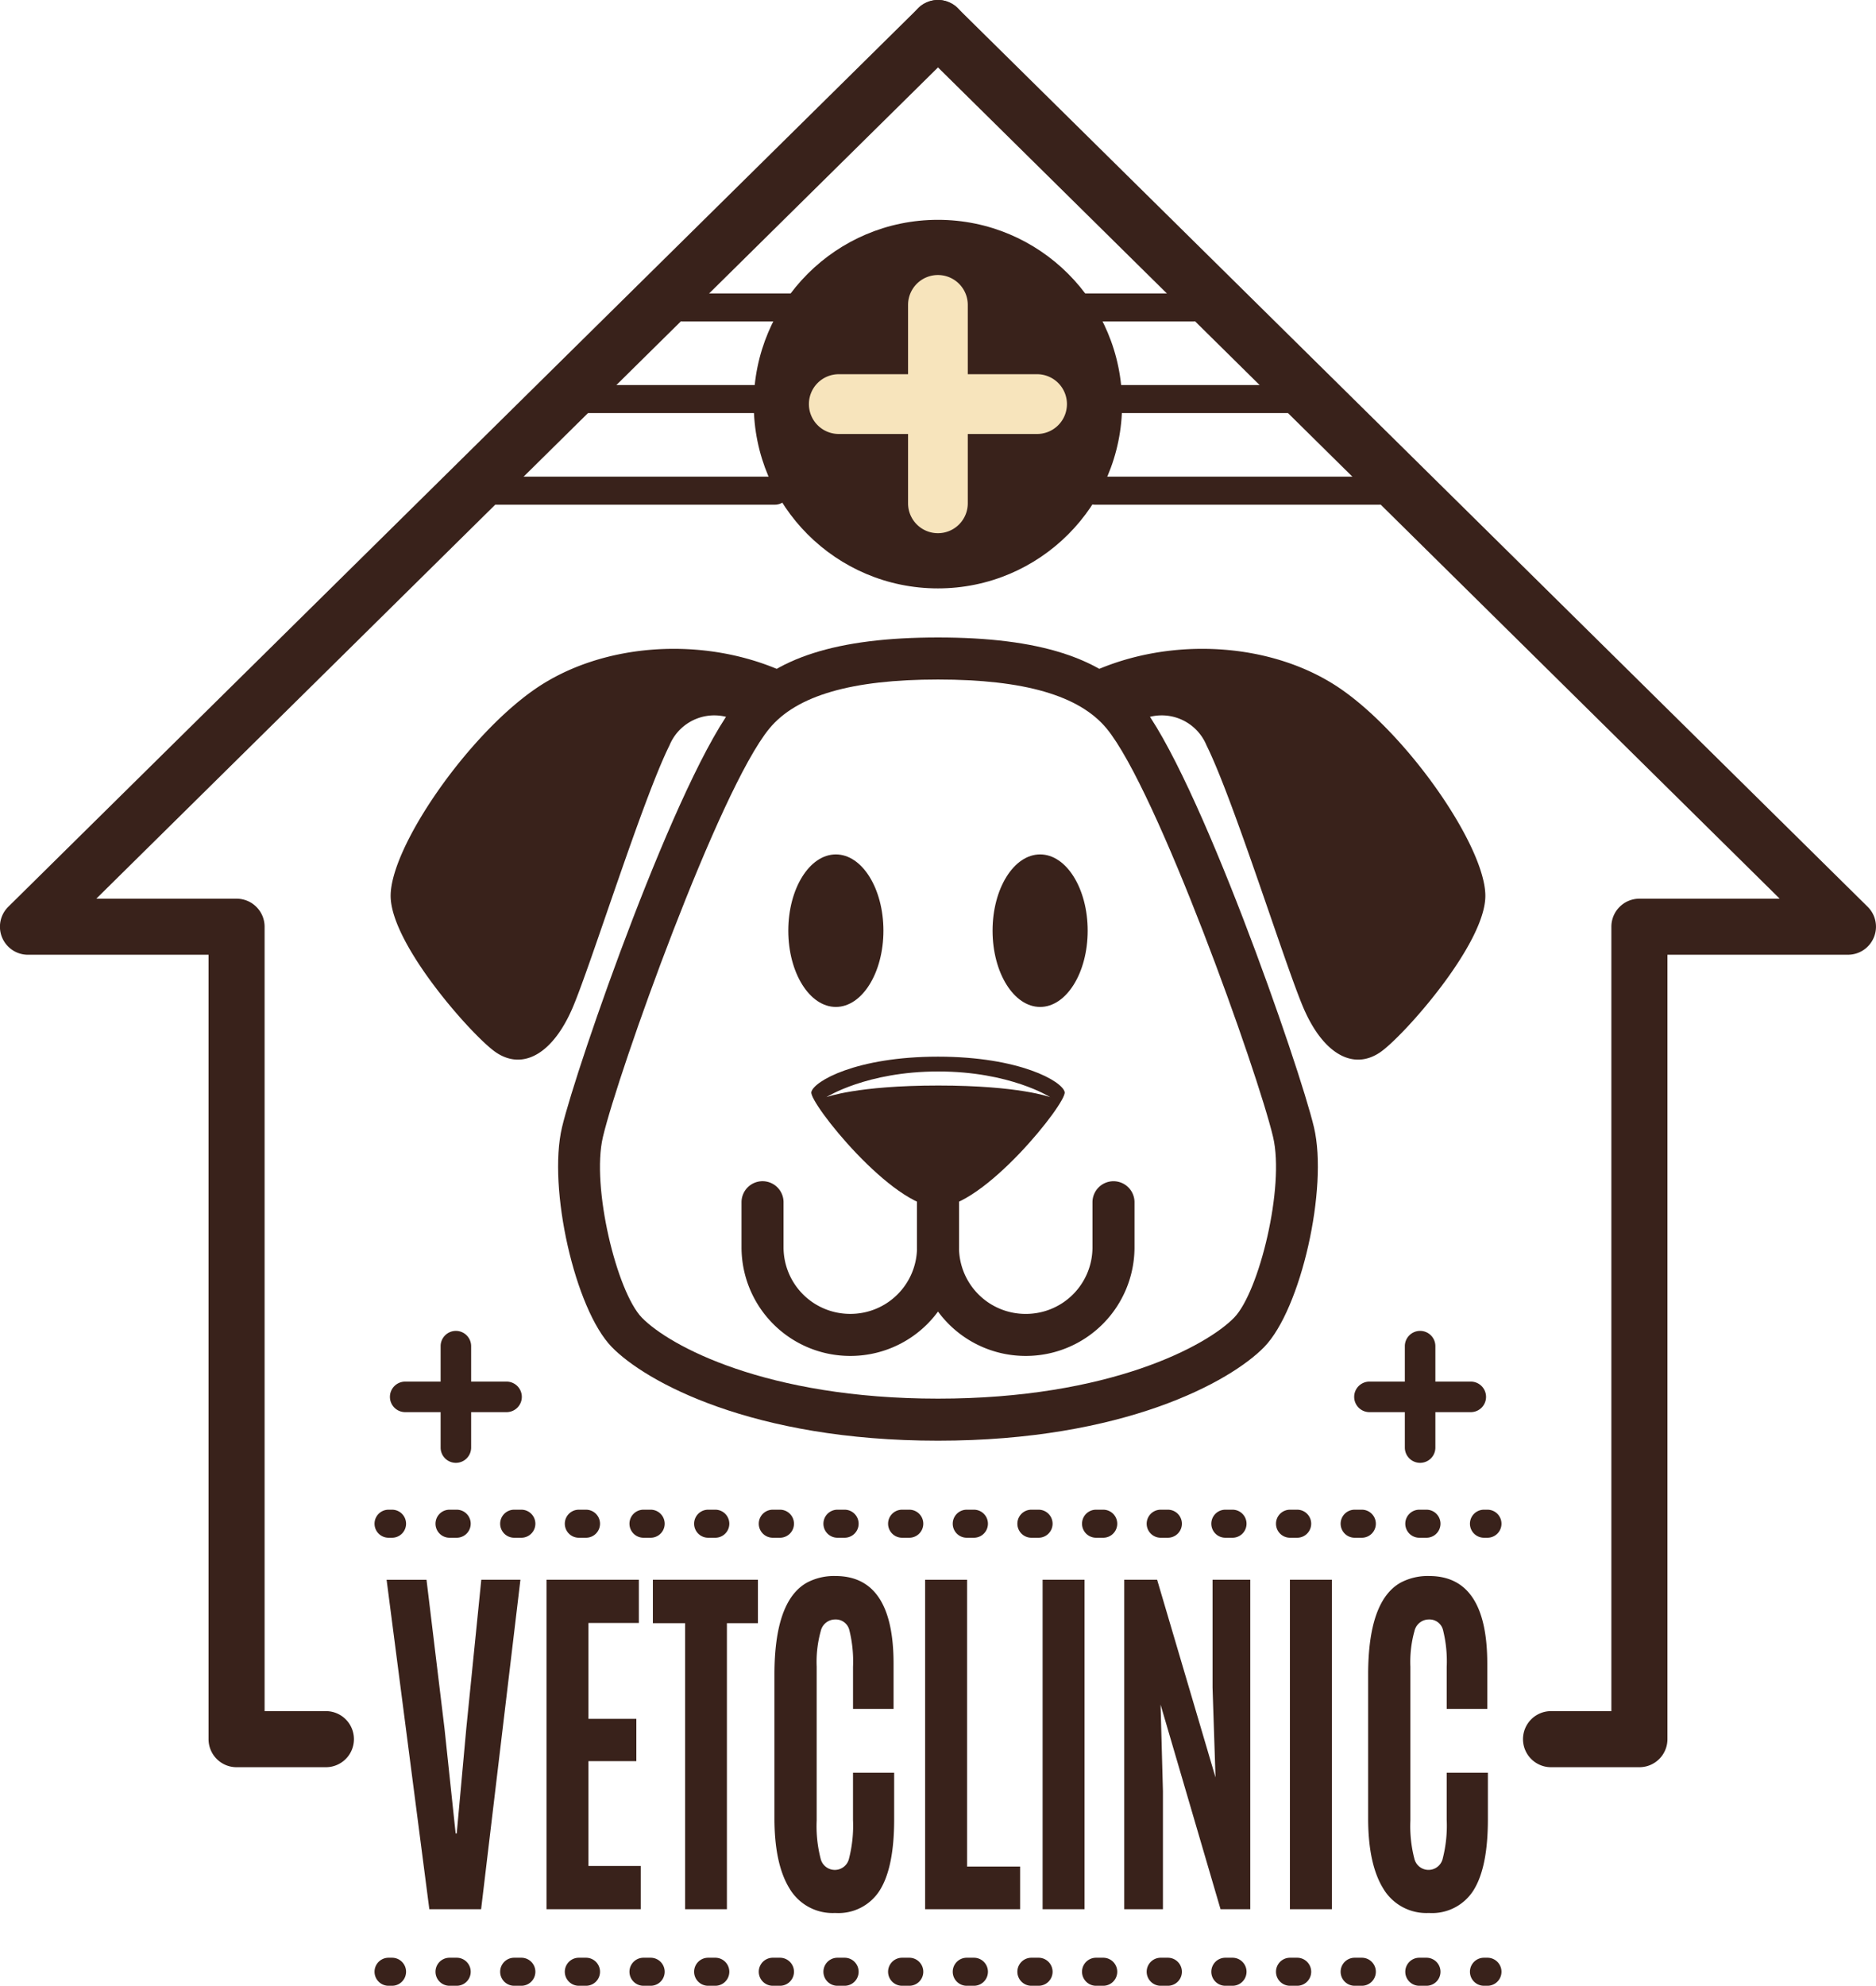 <svg xmlns="http://www.w3.org/2000/svg" width="252.988" height="267.631" viewBox="0 0 252.988 267.631">
  <g id="Grupo_13675" data-name="Grupo 13675" transform="translate(-4056.424 139.33)">
    <g id="Grupo_13638" data-name="Grupo 13638" transform="translate(4109.104 -53.414)">
      <g id="Grupo_13629" data-name="Grupo 13629" transform="translate(47.318 67.414)">
        <g id="Grupo_13627" data-name="Grupo 13627" transform="translate(0 0)">
          <path id="Trazado_20723" data-name="Trazado 20723" d="M4140.344-3.724a14.646,14.646,0,0,1-14.664-14.595v-6.119a2.835,2.835,0,0,1,2.834-2.834,2.833,2.833,0,0,1,2.833,2.834v6.119a8.972,8.972,0,0,0,9,8.928,8.971,8.971,0,0,0,9-8.928V-30.3a2.834,2.834,0,0,1,2.834-2.834,2.835,2.835,0,0,1,2.835,2.834v11.984A14.646,14.646,0,0,1,4140.344-3.724Z" transform="translate(-4125.68 33.138)" fill="#39221b"/>
        </g>
        <g id="Grupo_13628" data-name="Grupo 13628" transform="translate(23.659 0)">
          <path id="Trazado_20724" data-name="Trazado 20724" d="M4156.732-3.724a14.647,14.647,0,0,1-14.666-14.595V-30.3a2.834,2.834,0,0,1,2.834-2.834,2.835,2.835,0,0,1,2.835,2.834v11.984a8.972,8.972,0,0,0,9,8.928,8.971,8.971,0,0,0,9-8.928v-6.119a2.835,2.835,0,0,1,2.834-2.834,2.834,2.834,0,0,1,2.834,2.834v6.119A14.647,14.647,0,0,1,4156.732-3.724Z" transform="translate(-4142.066 33.138)" fill="#39221b"/>
        </g>
      </g>
      <g id="Grupo_13630" data-name="Grupo 13630" transform="translate(22.585)">
        <path id="Trazado_20725" data-name="Trazado 20725" d="M4159.777,28.425c-25.034,0-39.434-7.941-44-12.634-4.947-5.087-8.646-21.412-6.7-29.606,1.932-8.161,15.688-47.771,23.595-57.352,4.876-5.908,13.49-8.661,27.105-8.661s22.232,2.752,27.11,8.659c7.9,9.582,21.662,49.192,23.594,57.353,1.939,8.194-1.757,24.519-6.7,29.606C4199.214,20.483,4184.812,28.425,4159.777,28.425Zm0-102.585c-11.631,0-19.07,2.159-22.734,6.6-6.812,8.253-20.381,46.307-22.45,55.05-1.593,6.727,1.884,20.887,5.251,24.35,3.672,3.776,16.743,10.917,39.934,10.917s36.266-7.142,39.938-10.917c3.367-3.462,6.845-17.623,5.25-24.35-2.067-8.743-15.639-46.8-22.45-55.05C4178.849-72,4171.411-74.16,4159.777-74.16Z" transform="translate(-4108.551 79.827)" fill="#39221b"/>
      </g>
      <g id="Grupo_13631" data-name="Grupo 13631" transform="translate(56.727 56.495)">
        <path id="Trazado_20726" data-name="Trazado 20726" d="M4149.283-40.7c-10.991,0-16.78,3.314-17.081,4.774S4143.158-20.4,4149.283-20.4s17.382-14.066,17.082-15.526S4160.273-40.7,4149.283-40.7Zm.04,3.89c-10.981,0-15.089,1.567-15.089,1.567s5.41-3.462,15.089-3.462,15.088,3.462,15.088,3.462S4160.3-36.81,4149.322-36.81Z" transform="translate(-4132.196 40.7)" fill="#39221b"/>
      </g>
      <g id="Grupo_13634" data-name="Grupo 13634" transform="translate(53.626 29.24)">
        <g id="Grupo_13632" data-name="Grupo 13632">
          <path id="Trazado_20727" data-name="Trazado 20727" d="M4142.877-49.3c0,5.676-2.872,10.278-6.414,10.278s-6.414-4.6-6.414-10.278,2.872-10.279,6.414-10.279S4142.877-54.973,4142.877-49.3Z" transform="translate(-4130.049 59.576)" fill="#39221b"/>
        </g>
        <g id="Grupo_13633" data-name="Grupo 13633" transform="translate(27.547)">
          <path id="Trazado_20728" data-name="Trazado 20728" d="M4161.953-49.3c0,5.676-2.87,10.278-6.412,10.278s-6.414-4.6-6.414-10.278,2.871-10.279,6.414-10.279S4161.953-54.973,4161.953-49.3Z" transform="translate(-4149.127 59.576)" fill="#39221b"/>
        </g>
      </g>
      <g id="Grupo_13637" data-name="Grupo 13637" transform="translate(0 1.527)">
        <g id="Grupo_13635" data-name="Grupo 13635">
          <path id="Trazado_20729" data-name="Trazado 20729" d="M4112.271-73.266c-9.166,6.4-19.362,21.243-19.362,27.789s11.147,19.033,14.207,21.1c3.666,2.473,7.675.146,10.311-5.965,2.456-5.7,9.424-28.056,13.085-35.414a6.534,6.534,0,0,1,8.8-3.432l6.76-6.4C4135.3-80.54,4121.437-79.667,4112.271-73.266Z" transform="translate(-4092.909 78.77)" fill="#39221b"/>
        </g>
        <g id="Grupo_13636" data-name="Grupo 13636" transform="translate(94.467)">
          <path id="Trazado_20730" data-name="Trazado 20730" d="M4192.132-73.266c9.165,6.4,19.362,21.243,19.362,27.789s-11.148,19.033-14.206,21.1c-3.666,2.473-7.676.146-10.311-5.965-2.457-5.7-9.426-28.056-13.084-35.414a6.535,6.535,0,0,0-8.8-3.432l-6.761-6.4C4169.1-80.54,4182.967-79.667,4192.132-73.266Z" transform="translate(-4158.334 78.77)" fill="#39221b"/>
        </g>
      </g>
    </g>
    <g id="Grupo_13639" data-name="Grupo 13639" transform="translate(4108.559 73.077)">
      <path id="Trazado_20731" data-name="Trazado 20731" d="M4098.294,52.527l-5.763-44.4h5.382l2.428,20.056,1.5,14.129h.147l1.288-14.129L4105.3,8.126h5.277l-5.3,44.4Z" transform="translate(-4092.531 -7.622)" fill="#39221b"/>
      <path id="Trazado_20732" data-name="Trazado 20732" d="M4107.466,52.527V8.126h12.456v5.829h-6.8V26.871h6.459v5.7h-6.459V46.7h7.051v5.828Z" transform="translate(-4085.902 -7.622)" fill="#39221b"/>
      <path id="Trazado_20733" data-name="Trazado 20733" d="M4121.75,52.527V13.978H4117.4V8.126h14.166v5.852h-4.182V52.527Z" transform="translate(-4081.492 -7.622)" fill="#39221b"/>
      <path id="Trazado_20734" data-name="Trazado 20734" d="M4142.982,50.1a6.59,6.59,0,0,1-6.037,3.091,6.752,6.752,0,0,1-6.153-3.292q-2.036-3.294-2.038-9.473V21.072q0-9.915,4.349-12.387a7.756,7.756,0,0,1,3.884-.908q7.831,0,7.831,11.807v6.1h-5.466V20.011a17.406,17.406,0,0,0-.487-4.906,1.879,1.879,0,0,0-1.9-1.474A2,2,0,0,0,4135,15.194a15.489,15.489,0,0,0-.55,4.792V40.724a17.457,17.457,0,0,0,.528,5.122,1.965,1.965,0,0,0,3.842-.025,17.843,17.843,0,0,0,.529-5.172V34.291h5.55v6.282Q4144.9,47.006,4142.982,50.1Z" transform="translate(-4076.452 -7.777)" fill="#39221b"/>
      <path id="Trazado_20735" data-name="Trazado 20735" d="M4142.826,52.527V8.126h5.659v38.65h7.155v5.751Z" transform="translate(-4070.205 -7.622)" fill="#39221b"/>
      <path id="Trazado_20736" data-name="Trazado 20736" d="M4153.8,52.527V8.126h5.657v44.4Z" transform="translate(-4065.334 -7.622)" fill="#39221b"/>
      <path id="Trazado_20737" data-name="Trazado 20737" d="M4161.425,52.527V8.126h4.434l7.874,26.641-.4-12.11V8.126h5.087v44.4h-4.011l-8.086-27.574.318,11.655V52.527Z" transform="translate(-4061.949 -7.622)" fill="#39221b"/>
      <path id="Trazado_20738" data-name="Trazado 20738" d="M4176.9,52.527V8.126h5.659v44.4Z" transform="translate(-4055.08 -7.622)" fill="#39221b"/>
      <path id="Trazado_20739" data-name="Trazado 20739" d="M4198.434,50.1a6.6,6.6,0,0,1-6.039,3.091,6.756,6.756,0,0,1-6.154-3.292q-2.036-3.294-2.037-9.473V21.072q0-9.915,4.349-12.387a7.762,7.762,0,0,1,3.884-.908q7.833,0,7.832,11.807v6.1H4194.8V20.011a17.359,17.359,0,0,0-.486-4.906,1.879,1.879,0,0,0-1.9-1.474,2,2,0,0,0-1.964,1.564,15.456,15.456,0,0,0-.55,4.792V40.724a17.394,17.394,0,0,0,.53,5.122,1.965,1.965,0,0,0,3.841-.025,17.886,17.886,0,0,0,.528-5.172V34.291h5.552v6.282Q4200.354,47.006,4198.434,50.1Z" transform="translate(-4051.838 -7.777)" fill="#39221b"/>
    </g>
    <g id="Grupo_13644" data-name="Grupo 13644" transform="translate(4056.424 -139.33)">
      <g id="Grupo_13641" data-name="Grupo 13641">
        <g id="Grupo_13640" data-name="Grupo 13640">
          <path id="Trazado_20740" data-name="Trazado 20740" d="M4100.313,98.844h-11.986a3.78,3.78,0,0,1-3.78-3.779V-10.654H4060.2a3.777,3.777,0,0,1-3.5-2.343,3.778,3.778,0,0,1,.841-4.124L4180.263-138.24a3.778,3.778,0,0,1,5.344.035,3.777,3.777,0,0,1-.036,5.342L4069.409-18.21h18.918a3.778,3.778,0,0,1,3.779,3.777V91.286h8.207a3.779,3.779,0,1,1,0,7.557Z" transform="translate(-4056.424 139.33)" fill="#39221b"/>
        </g>
      </g>
      <g id="Grupo_13643" data-name="Grupo 13643" transform="translate(122.714 0.001)">
        <g id="Grupo_13642" data-name="Grupo 13642">
          <path id="Trazado_20741" data-name="Trazado 20741" d="M4239.783,98.843H4227.8a3.779,3.779,0,0,1,0-7.557H4236V-14.433a3.778,3.778,0,0,1,3.779-3.777H4258.7L4142.537-132.863a3.776,3.776,0,0,1-.034-5.342,3.778,3.778,0,0,1,5.342-.035L4270.56-17.122A3.776,3.776,0,0,1,4271.4-13a3.776,3.776,0,0,1-3.494,2.343h-24.345V95.065A3.78,3.78,0,0,1,4239.783,98.843Z" transform="translate(-4141.412 139.329)" fill="#39221b"/>
        </g>
      </g>
    </g>
    <g id="Grupo_13653" data-name="Grupo 13653" transform="translate(4106.932 64.138)">
      <g id="Grupo_13648" data-name="Grupo 13648" transform="translate(0 0)">
        <g id="Grupo_13645" data-name="Grupo 13645" transform="translate(147.721)">
          <path id="Trazado_20742" data-name="Trazado 20742" d="M4196.074,5.365h-.473a1.889,1.889,0,1,1,0-3.779h.473a1.889,1.889,0,0,1,0,3.779Z" transform="translate(-4193.711 -1.586)" fill="#39221b"/>
        </g>
        <g id="Grupo_13646" data-name="Grupo 13646" transform="translate(8.223)">
          <path id="Trazado_20743" data-name="Trazado 20743" d="M4230.736,5.365h-.969a1.889,1.889,0,0,1,0-3.779h.969a1.889,1.889,0,1,1,0,3.779Zm-8.718,0h-.969a1.889,1.889,0,0,1,0-3.779h.969a1.889,1.889,0,1,1,0,3.779Zm-8.718,0h-.969a1.889,1.889,0,0,1,0-3.779h.969a1.889,1.889,0,1,1,0,3.779Zm-8.72,0h-.969a1.889,1.889,0,0,1,0-3.779h.969a1.889,1.889,0,1,1,0,3.779Zm-8.718,0h-.969a1.889,1.889,0,0,1,0-3.779h.969a1.889,1.889,0,1,1,0,3.779Zm-8.718,0h-.969a1.889,1.889,0,1,1,0-3.779h.969a1.889,1.889,0,1,1,0,3.779Zm-8.719,0h-.969a1.889,1.889,0,1,1,0-3.779h.969a1.889,1.889,0,0,1,0,3.779Zm-8.718,0h-.969a1.889,1.889,0,1,1,0-3.779h.969a1.889,1.889,0,0,1,0,3.779Zm-8.718,0h-.969a1.889,1.889,0,1,1,0-3.779h.969a1.889,1.889,0,0,1,0,3.779Zm-8.72,0h-.969a1.889,1.889,0,1,1,0-3.779h.969a1.889,1.889,0,0,1,0,3.779Zm-8.718,0h-.969a1.889,1.889,0,1,1,0-3.779h.969a1.889,1.889,0,0,1,0,3.779Zm-8.72,0h-.967a1.889,1.889,0,1,1,0-3.779h.967a1.889,1.889,0,1,1,0,3.779Zm-8.718,0h-.969a1.889,1.889,0,0,1,0-3.779h.969a1.889,1.889,0,1,1,0,3.779Zm-8.719,0h-.969a1.889,1.889,0,0,1,0-3.779h.969a1.889,1.889,0,1,1,0,3.779Zm-8.718,0h-.969a1.889,1.889,0,0,1,0-3.779h.969a1.889,1.889,0,1,1,0,3.779Zm-8.72,0h-.969a1.889,1.889,0,0,1,0-3.779h.969a1.889,1.889,0,1,1,0,3.779Z" transform="translate(-4097.099 -1.586)" fill="#39221b"/>
        </g>
        <g id="Grupo_13647" data-name="Grupo 13647">
          <path id="Trazado_20744" data-name="Trazado 20744" d="M4093.766,5.365h-.472a1.889,1.889,0,1,1,0-3.779h.472a1.889,1.889,0,1,1,0,3.779Z" transform="translate(-4091.404 -1.586)" fill="#39221b"/>
        </g>
      </g>
      <g id="Grupo_13652" data-name="Grupo 13652" transform="translate(0 60.384)">
        <g id="Grupo_13649" data-name="Grupo 13649" transform="translate(147.721)">
          <path id="Trazado_20745" data-name="Trazado 20745" d="M4196.074,47.185h-.473a1.889,1.889,0,1,1,0-3.779h.473a1.889,1.889,0,0,1,0,3.779Z" transform="translate(-4193.711 -43.406)" fill="#39221b"/>
        </g>
        <g id="Grupo_13650" data-name="Grupo 13650" transform="translate(8.223)">
          <path id="Trazado_20746" data-name="Trazado 20746" d="M4230.736,47.185h-.969a1.889,1.889,0,0,1,0-3.779h.969a1.889,1.889,0,1,1,0,3.779Zm-8.718,0h-.969a1.889,1.889,0,0,1,0-3.779h.969a1.889,1.889,0,1,1,0,3.779Zm-8.718,0h-.969a1.889,1.889,0,0,1,0-3.779h.969a1.889,1.889,0,1,1,0,3.779Zm-8.72,0h-.969a1.889,1.889,0,0,1,0-3.779h.969a1.889,1.889,0,1,1,0,3.779Zm-8.718,0h-.969a1.889,1.889,0,0,1,0-3.779h.969a1.889,1.889,0,1,1,0,3.779Zm-8.718,0h-.969a1.889,1.889,0,1,1,0-3.779h.969a1.889,1.889,0,1,1,0,3.779Zm-8.719,0h-.969a1.889,1.889,0,1,1,0-3.779h.969a1.889,1.889,0,0,1,0,3.779Zm-8.718,0h-.969a1.889,1.889,0,1,1,0-3.779h.969a1.889,1.889,0,0,1,0,3.779Zm-8.718,0h-.969a1.889,1.889,0,1,1,0-3.779h.969a1.889,1.889,0,0,1,0,3.779Zm-8.72,0h-.969a1.889,1.889,0,1,1,0-3.779h.969a1.889,1.889,0,0,1,0,3.779Zm-8.718,0h-.969a1.889,1.889,0,1,1,0-3.779h.969a1.889,1.889,0,0,1,0,3.779Zm-8.72,0h-.967a1.889,1.889,0,1,1,0-3.779h.967a1.889,1.889,0,1,1,0,3.779Zm-8.718,0h-.969a1.889,1.889,0,0,1,0-3.779h.969a1.889,1.889,0,1,1,0,3.779Zm-8.719,0h-.969a1.889,1.889,0,0,1,0-3.779h.969a1.889,1.889,0,1,1,0,3.779Zm-8.718,0h-.969a1.889,1.889,0,0,1,0-3.779h.969a1.889,1.889,0,1,1,0,3.779Zm-8.72,0h-.969a1.889,1.889,0,0,1,0-3.779h.969a1.889,1.889,0,1,1,0,3.779Z" transform="translate(-4097.099 -43.406)" fill="#39221b"/>
        </g>
        <g id="Grupo_13651" data-name="Grupo 13651">
          <path id="Trazado_20747" data-name="Trazado 20747" d="M4093.766,47.185h-.472a1.889,1.889,0,1,1,0-3.779h.472a1.889,1.889,0,1,1,0,3.779Z" transform="translate(-4091.404 -43.406)" fill="#39221b"/>
        </g>
      </g>
    </g>
    <g id="Grupo_13658" data-name="Grupo 13658" transform="translate(4158.071 -109.703)">
      <g id="Grupo_13654" data-name="Grupo 13654">
        <circle id="Elipse_857" data-name="Elipse 857" cx="24.837" cy="24.837" r="24.837" fill="#39221b"/>
      </g>
      <g id="Grupo_13657" data-name="Grupo 13657" transform="translate(7.439 7.439)">
        <g id="Grupo_13655" data-name="Grupo 13655" transform="translate(13.37)">
          <path id="Trazado_20748" data-name="Trazado 20748" d="M4149.288-82.89a4.027,4.027,0,0,1-4.027,4.027h0a4.028,4.028,0,0,1-4.027-4.027v-26.742a4.028,4.028,0,0,1,4.027-4.027h0a4.027,4.027,0,0,1,4.027,4.027Z" transform="translate(-4141.234 113.659)" fill="#f7e4bc"/>
        </g>
        <g id="Grupo_13656" data-name="Grupo 13656" transform="translate(0 13.37)">
          <path id="Trazado_20749" data-name="Trazado 20749" d="M4162.742-104.4a4.028,4.028,0,0,1,4.029,4.028h0a4.028,4.028,0,0,1-4.029,4.027H4136a4.028,4.028,0,0,1-4.027-4.027h0A4.028,4.028,0,0,1,4136-104.4Z" transform="translate(-4131.974 104.399)" fill="#f7e4bc"/>
        </g>
      </g>
    </g>
    <g id="Grupo_13665" data-name="Grupo 13665" transform="translate(4109.011 40.041)">
      <g id="Grupo_13661" data-name="Grupo 13661" transform="translate(0 0)">
        <g id="Grupo_13659" data-name="Grupo 13659" transform="translate(6.834)">
          <path id="Trazado_20750" data-name="Trazado 20750" d="M4101.691.621a2.057,2.057,0,0,1-2.057,2.058h0a2.057,2.057,0,0,1-2.058-2.058V-13.044a2.058,2.058,0,0,1,2.058-2.059h0a2.057,2.057,0,0,1,2.057,2.059Z" transform="translate(-4097.577 15.103)" fill="#39221b"/>
        </g>
        <g id="Grupo_13660" data-name="Grupo 13660" transform="translate(0 6.833)">
          <path id="Trazado_20751" data-name="Trazado 20751" d="M4108.568-10.371a2.06,2.06,0,0,1,2.06,2.059h0a2.06,2.06,0,0,1-2.06,2.058H4094.9a2.059,2.059,0,0,1-2.059-2.058h0a2.059,2.059,0,0,1,2.059-2.059Z" transform="translate(-4092.844 10.371)" fill="#39221b"/>
        </g>
      </g>
      <g id="Grupo_13664" data-name="Grupo 13664" transform="translate(130.032 0)">
        <g id="Grupo_13662" data-name="Grupo 13662" transform="translate(6.832)">
          <path id="Trazado_20752" data-name="Trazado 20752" d="M4191.749.621a2.058,2.058,0,0,1-2.059,2.058h0a2.058,2.058,0,0,1-2.059-2.058V-13.044a2.059,2.059,0,0,1,2.059-2.059h0a2.058,2.058,0,0,1,2.059,2.059Z" transform="translate(-4187.632 15.103)" fill="#39221b"/>
        </g>
        <g id="Grupo_13663" data-name="Grupo 13663" transform="translate(0 6.833)">
          <path id="Trazado_20753" data-name="Trazado 20753" d="M4198.624-10.371a2.058,2.058,0,0,1,2.058,2.059h0a2.057,2.057,0,0,1-2.058,2.058h-13.666a2.057,2.057,0,0,1-2.058-2.058h0a2.058,2.058,0,0,1,2.058-2.059Z" transform="translate(-4182.9 10.371)" fill="#39221b"/>
        </g>
      </g>
    </g>
    <g id="Grupo_13668" data-name="Grupo 13668" transform="translate(4130.265 -87.436)">
      <g id="Grupo_13666" data-name="Grupo 13666">
        <path id="Trazado_20754" data-name="Trazado 20754" d="M4137.857-99.61h-28.4a1.89,1.89,0,0,1-1.89-1.89,1.89,1.89,0,0,1,1.89-1.89h28.4a1.89,1.89,0,0,1,1.89,1.89A1.89,1.89,0,0,1,4137.857-99.61Z" transform="translate(-4107.564 103.39)" fill="#39221b"/>
      </g>
      <g id="Grupo_13667" data-name="Grupo 13667" transform="translate(75.045)">
        <path id="Trazado_20755" data-name="Trazado 20755" d="M4187.891-99.61h-26.462a1.89,1.89,0,0,1-1.89-1.89,1.89,1.89,0,0,1,1.89-1.89h26.462a1.89,1.89,0,0,1,1.889,1.89A1.89,1.89,0,0,1,4187.891-99.61Z" transform="translate(-4159.539 103.39)" fill="#39221b"/>
      </g>
    </g>
    <g id="Grupo_13671" data-name="Grupo 13671" transform="translate(4146.653 -99.783)">
      <g id="Grupo_13669" data-name="Grupo 13669">
        <path id="Trazado_20756" data-name="Trazado 20756" d="M4137.408-108.162h-16.6a1.89,1.89,0,0,1-1.89-1.889,1.89,1.89,0,0,1,1.89-1.89h16.6a1.89,1.89,0,0,1,1.888,1.89A1.889,1.889,0,0,1,4137.408-108.162Z" transform="translate(-4118.914 111.941)" fill="#39221b"/>
      </g>
      <g id="Grupo_13670" data-name="Grupo 13670" transform="translate(52.129)">
        <path id="Trazado_20757" data-name="Trazado 20757" d="M4173.51-108.162h-16.6a1.889,1.889,0,0,1-1.889-1.889,1.889,1.889,0,0,1,1.889-1.89h16.6a1.889,1.889,0,0,1,1.889,1.89A1.889,1.889,0,0,1,4173.51-108.162Z" transform="translate(-4155.018 111.941)" fill="#39221b"/>
      </g>
    </g>
    <g id="Grupo_13674" data-name="Grupo 13674" transform="translate(4121.47 -75.088)">
      <g id="Grupo_13672" data-name="Grupo 13672">
        <path id="Trazado_20758" data-name="Trazado 20758" d="M4140.944-91.059h-37.583a1.889,1.889,0,0,1-1.888-1.89,1.889,1.889,0,0,1,1.888-1.889h37.583a1.89,1.89,0,0,1,1.889,1.889A1.89,1.89,0,0,1,4140.944-91.059Z" transform="translate(-4101.474 94.838)" fill="#39221b"/>
      </g>
      <g id="Grupo_13673" data-name="Grupo 13673" transform="translate(80.702)">
        <path id="Trazado_20759" data-name="Trazado 20759" d="M4197.651-91.059h-38.4a1.89,1.89,0,0,1-1.89-1.89,1.89,1.89,0,0,1,1.89-1.889h38.4a1.89,1.89,0,0,1,1.889,1.889A1.89,1.89,0,0,1,4197.651-91.059Z" transform="translate(-4157.365 94.838)" fill="#39221b"/>
      </g>
    </g>
  </g>
</svg>
